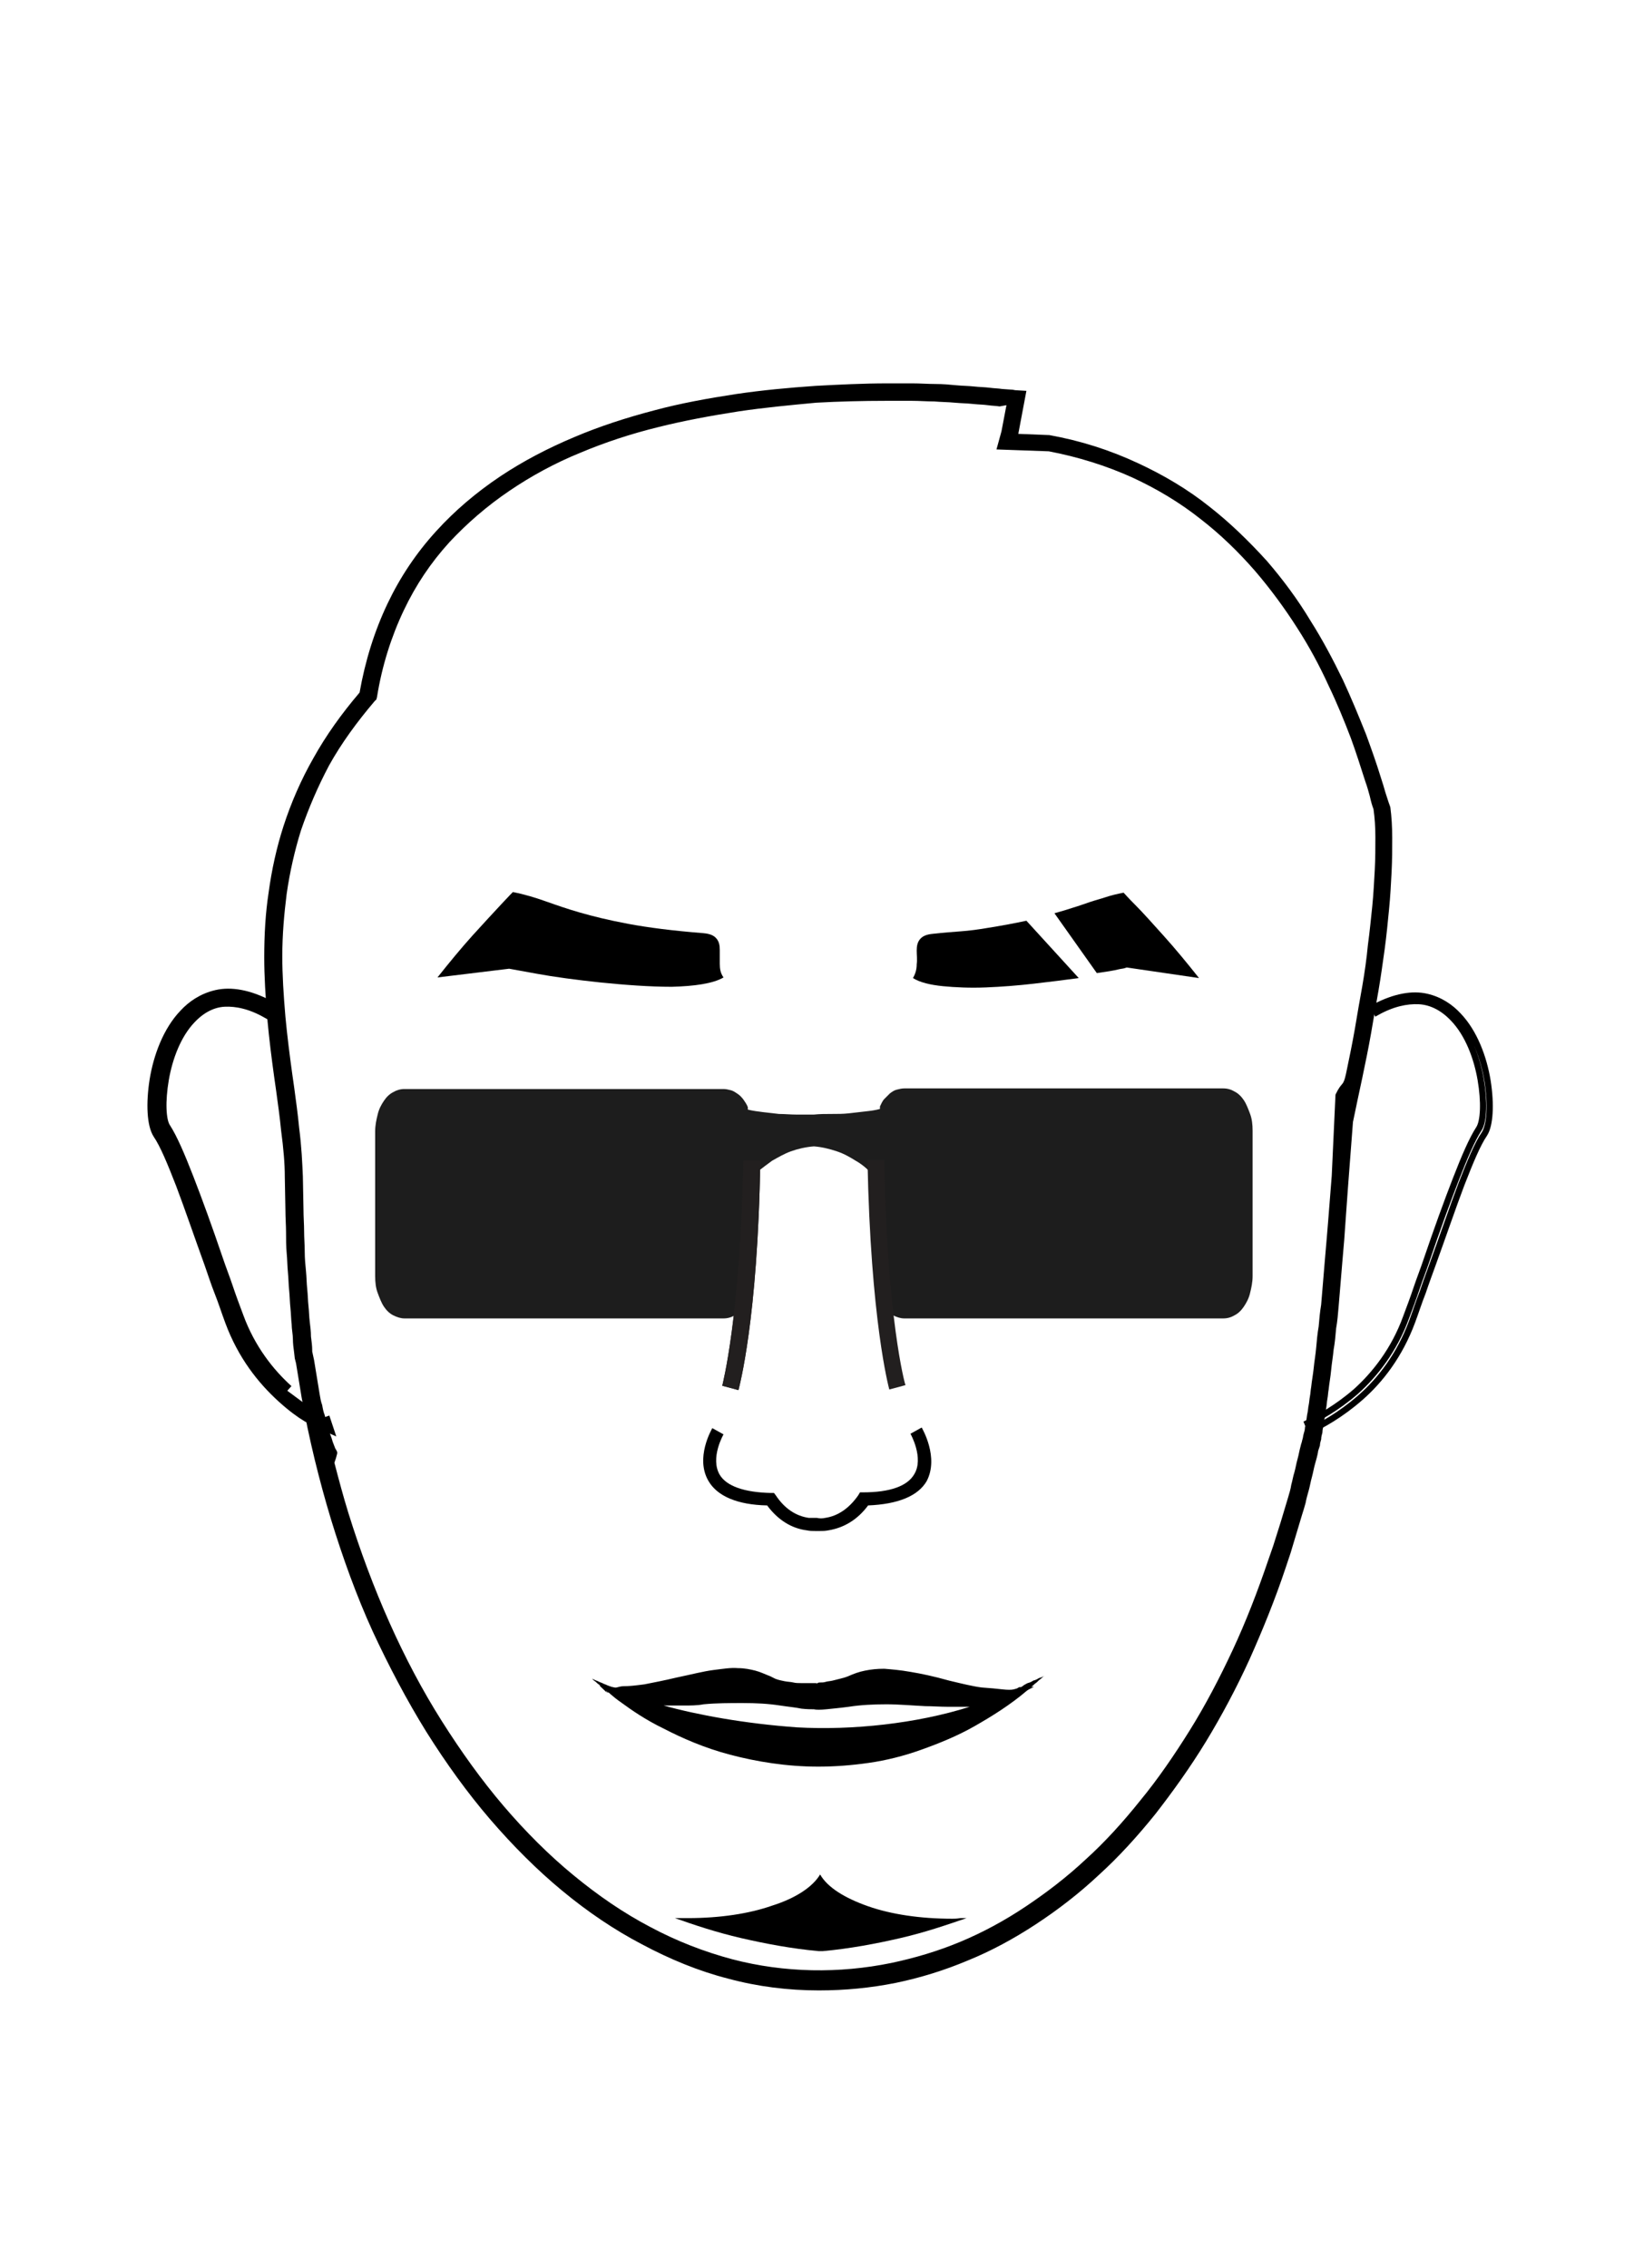 <?xml version="1.0" encoding="utf-8"?>
<!-- Generator: Adobe Illustrator 26.3.1, SVG Export Plug-In . SVG Version: 6.00 Build 0)  -->
<svg version="1.1" id="Layer_2_00000033332031843231830510000014287945333972761246_"
	 xmlns="http://www.w3.org/2000/svg" xmlns:xlink="http://www.w3.org/1999/xlink" x="0px" y="0px" viewBox="0 0 262.2 363.8"
	 style="enable-background:new 0 0 262.2 363.8;" xml:space="preserve">
<style type="text/css">
	.st0{fill:#1D1D1D;}
	.st1{fill:#221F1F;}
	.st2{stroke:#000000;stroke-width:2;stroke-miterlimit:10;}
	.st3{fill:none;stroke:#000000;stroke-miterlimit:10;}
	.st4{stroke:#000000;stroke-miterlimit:10;}
</style>
<path d="M81.7,155.4c0,0,1.7,0.3,4.4,0.8c2.7,0.5,6.4,1,10.2,1.4c3.9,0.4,8,0.7,11.5,0.7c3.6-0.1,6.6-0.5,8.3-1.5
	c-0.5-0.7-0.6-1.4-0.6-2.2s0-1.5,0-2.2s-0.1-1.3-0.5-1.8s-1-0.8-2.1-0.9c-5-0.4-8.9-0.9-12.1-1.5s-5.6-1.2-7.7-1.8s-3.8-1.2-5.5-1.8
	s-3.3-1.1-5.3-1.5c0,0-0.7,0.7-1.9,2c-1.2,1.3-2.8,3-4.6,5c-1.8,2-3.7,4.3-5.6,6.7"/>
<g>
	<path d="M149.7,149.8c-1.1,0.1-1.7,0.4-2.1,0.9c-0.4,0.5-0.5,1.1-0.5,1.8s0.1,1.4,0,2.2c0,0.8-0.2,1.5-0.6,2.2
		c1.1,0.7,2.8,1.1,4.8,1.3s4.4,0.3,6.9,0.2s5.1-0.3,7.7-0.6c2.6-0.3,5-0.6,7.2-0.9l-2.1-2.3l-2.1-2.3l-2.1-2.3l-2.1-2.3
		c-0.9,0.2-1.9,0.4-3,0.6s-2.2,0.4-3.5,0.6c-1.2,0.2-2.6,0.4-4,0.5C153,149.5,151.4,149.6,149.7,149.8L149.7,149.8L149.7,149.8
		L149.7,149.8L149.7,149.8z"/>
	<path d="M192.4,156.9c-1.9-2.4-3.8-4.7-5.6-6.7s-3.4-3.8-4.6-5s-1.9-2-1.9-2c-1,0.2-1.9,0.4-2.8,0.7c-0.9,0.3-1.7,0.5-2.6,0.8
		c-0.9,0.3-1.7,0.6-2.7,0.9c-0.9,0.3-1.9,0.6-3,0.9l1.7,2.4l1.7,2.4l1.7,2.4l1.7,2.4c0.7-0.1,1.4-0.2,2-0.3s1.1-0.2,1.5-0.3
		s0.7-0.1,1-0.2c0.3-0.1,0.3-0.1,0.3-0.1"/>
</g>
<path d="M147.9,229L147.9,229l-1.8,1c0,0,2.2,3.9,0.6,6.5c-1.1,1.9-3.9,2.9-8.2,2.9H138l-0.3,0.5c-1.4,2-3.2,3.3-5.3,3.6
	c-0.4,0.1-0.9,0.1-1.3,0c-0.5,0-0.9,0-1.3,0c-2.1-0.3-3.9-1.5-5.3-3.6l-0.3-0.4h-0.5c-4.3-0.1-7.1-1.1-8.2-2.9
	c-1.6-2.7,0.6-6.5,0.6-6.5l-1.8-1c-0.1,0.2-2.8,4.8-0.6,8.5c1.4,2.4,4.6,3.8,9.4,3.9c1.7,2.3,3.9,3.7,6.4,4c0.4,0.1,0.9,0.1,1.4,0.1
	c0.1,0,0.2,0,0.3,0s0.2,0,0.3,0c0.5,0,0.9,0,1.4-0.1c2.5-0.4,4.7-1.7,6.4-4c4.8-0.2,8-1.5,9.4-3.9C150.7,233.8,148,229.2,147.9,229z
	"/>
<path class="st0" d="M196.3,174.6h-12.8h-12.8h-12.8h-12.8c-0.4,0-0.8,0.1-1.2,0.2c-0.4,0.1-0.7,0.3-1.1,0.6
	c-0.3,0.3-0.6,0.6-0.9,0.9s-0.5,0.8-0.7,1.2v0.1v0.1v0.1v0.1c-0.7,0.2-1.5,0.3-2.4,0.4c-0.8,0.1-1.7,0.2-2.6,0.3
	c-0.9,0.1-1.8,0.1-2.8,0.1c-0.9,0-1.9,0-2.8,0.1c-0.9,0-1.9,0-2.8,0s-1.9-0.1-2.8-0.1c-0.9-0.1-1.8-0.2-2.6-0.3
	c-0.8-0.1-1.6-0.2-2.4-0.4v-0.1v-0.1v-0.1v-0.1l0,0l0,0l0,0l0,0c-0.2-0.5-0.5-0.9-0.7-1.2c-0.3-0.4-0.6-0.7-0.9-0.9
	s-0.7-0.5-1.1-0.6s-0.8-0.2-1.2-0.2h-12.9H90.5H77.7H64.9c-0.7,0-1.3,0.2-1.8,0.5c-0.6,0.3-1.1,0.8-1.5,1.4c-0.4,0.6-0.8,1.3-1,2.2
	c-0.2,0.8-0.4,1.7-0.4,2.7v5.8v5.8v5.8v5.8c0,1,0.1,1.9,0.4,2.7s0.6,1.6,1,2.2c0.4,0.6,0.9,1.1,1.5,1.4c0.6,0.3,1.2,0.5,1.8,0.5
	h12.8h12.8h12.8h12.8c0.7,0,1.3-0.2,1.8-0.5c0.6-0.3,1.1-0.8,1.5-1.4c0.4-0.6,0.8-1.3,1-2.2s0.4-1.7,0.4-2.7v-4.2v-4.2v-4.2v-4.2
	c0.1,0.1,0.1,0.2,0.2,0.2s0.1,0.1,0.1,0.2s0.1,0.1,0.1,0.1l0,0c0,0,0.3-0.3,0.7-0.7c0.5-0.4,1.2-0.9,2-1.5c0.9-0.5,1.9-1.1,3-1.5
	c1.1-0.4,2.4-0.7,3.7-0.8l0,0l0,0l0,0l0,0c1.3,0.1,2.5,0.4,3.7,0.8c1.2,0.4,2.2,1,3,1.5c0.9,0.5,1.6,1.1,2,1.5s0.7,0.7,0.7,0.7l0,0
	c0,0,0-0.1,0.1-0.1s0.1-0.1,0.1-0.2c0-0.1,0.1-0.1,0.2-0.2v4.2v4.2v4.2v4.2c0,1,0.1,1.9,0.4,2.7c0.2,0.8,0.6,1.6,1,2.2
	c0.4,0.6,0.9,1.1,1.5,1.4c0.6,0.3,1.2,0.5,1.8,0.5h12.8h12.8h12.8h12.8c0.7,0,1.3-0.2,1.8-0.5c0.6-0.3,1.1-0.8,1.5-1.4
	c0.4-0.6,0.8-1.3,1-2.2c0.2-0.8,0.4-1.7,0.4-2.7v-5.8v-5.8v-5.9v-5.8c0-1-0.1-1.9-0.4-2.7c-0.3-0.8-0.6-1.6-1-2.2
	c-0.4-0.6-0.9-1.1-1.5-1.4C197.6,174.8,197,174.6,196.3,174.6z"/>
<path class="st1" d="M122,186.2c-0.4,25.6-3.4,36.3-3.5,36.8l0,0l-2.6-0.7c0-0.1,2.9-10.9,3.4-36.1"/>
<path class="st1" d="M122,186.2c-0.4,25.6-3.4,36.3-3.5,36.8l0,0l-2.6-0.7c0-0.1,2.9-10.9,3.4-36.1"/>
<path class="st1" d="M141.9,186.1c0.4,25.2,3.3,36,3.4,36.1l-2.6,0.7l0,0c-0.1-0.4-3-11.1-3.5-36.8"/>
<g>
	<path d="M47.4,218.6l-0.1-0.5 M47.3,217.9l-0.1-0.9c-0.1-0.7-0.2-1.5-0.2-2.2s-0.2-1.6-0.2-2.4c-0.1-0.8-0.1-1.7-0.2-2.6
		c-0.1-0.9-0.1-1.8-0.2-2.8c-0.1-0.9-0.1-1.9-0.2-2.9c-0.1-1-0.1-2.1-0.2-3.1c-0.1-1.1-0.1-2.2-0.1-3.3s-0.1-2.3-0.1-3.6l-0.1-5.3
		c0-2.1-0.2-4.5-0.6-7.5c-0.2-2.1-0.5-4.2-0.8-6.4l-0.3-2.1c-0.4-2.9-0.8-6-1.1-9.3c-0.3-3.6-0.5-6.9-0.5-9.9
		c0-3.7,0.2-7.1,0.7-10.4c0.5-3.7,1.3-7.3,2.4-10.7c1.2-3.7,2.8-7.4,4.8-10.9c2-3.6,4.5-7.1,7.4-10.5c0.9-5.1,2.4-9.9,4.5-14.3
		c2-4.2,4.6-8.1,7.8-11.6c2.9-3.2,6.4-6.2,10.3-8.8c3.6-2.4,7.6-4.5,11.9-6.3c4-1.7,8.3-3.1,12.9-4.3c4.1-1.1,8.5-1.9,13.1-2.6
		c4.1-0.6,8.3-1,12.7-1.3c3.7-0.2,7.6-0.4,11.5-0.4c1.4,0,2.7,0,4,0s2.5,0.1,3.7,0.1s2.3,0.1,3.3,0.2c1,0.1,2,0.1,2.9,0.2
		c0.9,0.1,1.7,0.1,2.5,0.2c0.7,0.1,1.4,0.1,2,0.2l1.4,0.1c0.4,0,0.6,0.1,0.8,0.1l1.7,0.1l-1.3,6.9l5,0.2c5,0.9,9.7,2.4,14.2,4.5
		c4.1,1.9,8,4.2,11.5,7c3.2,2.5,6.3,5.5,9.2,8.7c2.5,2.9,4.9,6.1,7,9.6c1.9,3,3.6,6.2,5.2,9.5c1.3,2.8,2.5,5.7,3.7,8.7
		c0.8,2.2,1.6,4.4,2.4,7c0.3,0.9,0.5,1.6,0.7,2.3c0.3,0.9,0.5,1.6,0.7,2.1l0.1,0.3c0.2,1.5,0.3,3.2,0.3,4.9s0,3.5-0.1,5.5
		c-0.1,1.9-0.2,3.9-0.4,5.9s-0.4,4.2-0.7,6.4c-0.3,2.1-0.6,4.4-1,6.7c-0.4,2.2-0.8,4.6-1.2,6.9s-0.9,4.7-1.4,7.1
		c-0.5,2.3-1,4.7-1.5,7.1l-0.8,10.5c-0.1,1.1-0.5,7.2-0.6,8.4s-0.2,2.4-0.3,3.5c-0.1,1.2-0.2,2.4-0.3,3.6c-0.1,1.2-0.2,2.4-0.3,3.6
		c-0.1,1.2-0.2,2.4-0.4,3.5c-0.1,1.2-0.2,2.3-0.4,3.4c-0.1,1.1-0.3,2.2-0.4,3.3c-0.1,1.1-0.3,2.1-0.4,3.1c-0.1,0.5-0.1,1-0.2,1.5
		c-0.1,0.5-0.1,1-0.2,1.5c-0.1,0.5-0.1,0.9-0.2,1.4c-0.1,0.4-0.2,0.9-0.2,1.3c-0.1,0.4-0.2,0.8-0.2,1.2c-0.1,0.4-0.2,0.7-0.2,1.1
		c-0.1,0.3-0.2,0.7-0.2,1c-0.1,0.3-0.2,0.6-0.3,0.9v0.1c-0.1,0.6-0.3,1.3-0.5,2s-0.3,1.4-0.5,2.1c-0.2,0.7-0.3,1.4-0.5,2.1
		c-0.2,0.7-0.4,1.4-0.5,2c-0.2,0.7-0.4,1.4-0.6,2c-0.2,0.7-0.4,1.3-0.6,2c-0.2,0.7-0.4,1.3-0.6,2c-0.2,0.7-0.4,1.3-0.6,2l-0.8,2.4
		c-1.7,5.1-3.7,10-5.8,14.7c-2.1,4.6-4.5,9.1-7,13.2s-5.3,8-8.1,11.6c-2.9,3.6-5.9,6.9-9.1,9.8c-3.2,3-6.6,5.6-10.1,7.9
		s-7.2,4.3-10.9,5.8c-3.8,1.6-7.7,2.8-11.6,3.6c-4,0.8-8.1,1.2-12.3,1.2c-4.9,0-9.8-0.6-14.6-1.9c-4.7-1.2-9.3-3.1-13.8-5.5
		c-4.4-2.3-8.7-5.2-12.8-8.6c-4-3.3-7.9-7.2-11.6-11.5c-3.6-4.2-7-8.9-10.2-14c-3.1-5-6-10.5-8.6-16.1c-2.6-5.7-4.8-11.8-6.7-18
		c-1.9-6.3-3.5-12.8-4.7-19.5l0,0l-0.9-5.5 M50.4,218.2l0.9,5.5c0.1,0.6,0.2,1.2,0.4,1.7c0.1,0.6,0.2,1.1,0.4,1.6
		c0.1,0.5,0.3,1,0.4,1.5c0.1,0.5,0.3,0.9,0.4,1.3c0.1,0.4,0.3,0.8,0.4,1.2c0.1,0.4,0.3,0.8,0.4,1.1c0.1,0.4,0.5,0.7,0.4,1.1
		c-0.4,1.6-0.5,1.3-0.4,1.6l0,0c0.7,2.7,1.4,5.3,2.2,7.9c1.9,6.1,4.1,12,6.6,17.6c2.5,5.6,5.3,10.9,8.4,15.8s6.4,9.5,9.9,13.6
		s7.3,7.9,11.2,11.1c4,3.3,8.1,6.1,12.3,8.3c4.3,2.3,8.7,4,13.2,5.2c8.4,2.2,17.2,2.3,25.5,0.6c3.8-0.8,7.5-1.9,11.1-3.4
		s7.1-3.4,10.4-5.6c3.3-2.2,6.6-4.7,9.7-7.6c3.1-2.8,6-6,8.8-9.5c2.8-3.4,5.4-7.2,7.9-11.2s4.8-8.4,6.9-12.9c2.1-4.5,4-9.4,5.7-14.4
		l0.8-2.3c0.2-0.6,0.4-1.3,0.6-1.9c0.2-0.6,0.4-1.3,0.6-1.9c0.2-0.7,0.4-1.3,0.6-2c0.2-0.7,0.4-1.3,0.6-2c0.2-0.7,0.4-1.3,0.5-2
		c0.2-0.7,0.3-1.4,0.5-2c0.2-0.7,0.3-1.4,0.5-2.1c0.2-0.7,0.3-1.4,0.5-2.1l0.1-0.4c0.1-0.2,0.1-0.4,0.2-0.7c0.1-0.3,0.1-0.6,0.2-0.9
		c0.1-0.3,0.2-0.7,0.2-1c0.1-0.4,0.1-0.7,0.2-1.1c0.1-0.4,0.1-0.8,0.2-1.2c0.1-0.4,0.1-0.9,0.2-1.3c0.1-0.5,0.1-0.9,0.2-1.4
		c0.1-0.5,0.1-1,0.2-1.5c0.1-1,0.3-2,0.4-3c0.1-1.1,0.3-2.1,0.4-3.3c0.1-1.1,0.2-2.3,0.4-3.4c0.1-1.2,0.2-2.3,0.4-3.5
		c0.1-1.2,0.2-2.4,0.3-3.6c0.1-1.2,0.2-2.4,0.3-3.6c0.1-1.2,0.2-2.4,0.3-3.5c0.1-1.2,0.2-2.3,0.8-10l0.6-13c1.1-2.3,1.2-1.1,1.7-3.4
		c0.5-2.4,1-4.8,1.4-7.1c0.4-2.4,0.8-4.7,1.2-6.9c0.4-2.3,0.7-4.5,0.9-6.6c0.3-2.2,0.5-4.3,0.7-6.2c0.2-2,0.3-4,0.4-5.8
		c0.1-1.9,0.1-3.6,0.1-5.3c0-1.6-0.1-3.1-0.3-4.5c-0.2-0.5-0.4-1.2-0.6-2.1c-0.2-0.7-0.4-1.5-0.7-2.3c-0.8-2.5-1.5-4.7-2.3-6.9
		c-1.1-2.9-2.3-5.8-3.6-8.5c-1.5-3.3-3.2-6.4-5-9.2c-2.1-3.3-4.4-6.4-6.8-9.2c-2.7-3.1-5.6-5.9-8.7-8.3c-3.4-2.7-7.1-4.9-11-6.7
		c-4.2-1.9-8.7-3.3-13.4-4.2l-8.4-0.3l0.8-2.9l0.8-4.2l-1.1,0.2c-0.6-0.1-1.2-0.1-1.9-0.2s-1.5-0.1-2.4-0.2s-1.8-0.1-2.9-0.2
		c-1-0.1-2.1-0.1-3.3-0.2c-1.2,0-2.4-0.1-3.6-0.1c-1.3,0-2.6,0-4,0c-3.8,0-7.7,0.1-11.3,0.3c-4.3,0.4-8.5,0.8-12.5,1.4
		c-4.5,0.7-8.8,1.5-12.8,2.5c-4.5,1.1-8.7,2.5-12.5,4.1c-4.2,1.7-8,3.8-11.4,6.1c-3.7,2.5-6.9,5.3-9.7,8.3c-3,3.3-5.4,6.9-7.3,10.9
		c-2,4.2-3.5,8.9-4.3,13.9l-0.1,0.4l-0.3,0.3c-2.8,3.3-5.3,6.7-7.3,10.3c-1.8,3.4-3.3,6.9-4.5,10.4c-1,3.2-1.8,6.7-2.3,10.2
		c-0.4,3.2-0.7,6.5-0.7,10c0,3,0.2,6.2,0.5,9.7c0.3,3.2,0.7,6.3,1.1,9.2l0.3,2.1c0.3,2.2,0.6,4.4,0.8,6.5c0.4,3.1,0.5,5.6,0.6,7.8
		l0.1,5.3c0,1.2,0.1,2.4,0.1,3.5s0.1,2.2,0.1,3.3s0.1,2.1,0.2,3.1c0.1,1,0.1,2,0.2,2.9c0.1,0.9,0.1,1.8,0.2,2.7
		c0.1,0.9,0.1,1.7,0.2,2.5c0.1,0.8,0.2,1.6,0.2,2.4c0.1,0.8,0.2,1.5,0.2,2.2v0.2 M50.2,217l0.1,1"/>
</g>
<g>
	<path class="st2" d="M51.9,227.4l0.4,1.2c-1.8-0.8-3.7-1.6-6.9-4.5s-6.3-6.8-8.3-12.2c-0.6-1.6-1.1-3.2-1.7-4.7
		c-0.6-1.5-1.1-3.1-1.6-4.5c-1.7-4.7-3.2-9.1-4.6-12.8c-1.4-3.6-2.6-6.5-3.7-8.1c-0.9-1.4-1.1-4.7-0.5-8.5c0.6-3.7,2.1-7.8,4.7-10.5
		c1.2-1.3,2.9-2.5,5.1-3s5-0.1,8.4,1.7l-0.2,0.4l-0.2,0.4c-2.5-1.4-4.8-1.9-6.8-1.8c-2,0.1-3.9,1.1-5.5,2.8
		c-2.4,2.5-3.8,6.3-4.4,9.8s-0.5,6.7,0.3,7.9c1.1,1.7,2.3,4.5,3.7,8.1c1.4,3.6,3,8,4.7,13c0.5,1.5,1.1,3,1.6,4.5s1.1,3.1,1.7,4.7
		c1.9,5.2,5,9.1,8,11.8"/>
</g>
<path class="st3" d="M238.7,173.4c-0.6-3.7-2.1-7.8-4.7-10.5c-1.2-1.3-2.9-2.5-5.1-3s-5-0.1-8.4,1.7l0.2,0.4l0.2,0.4
	c2.5-1.4,4.8-1.9,6.8-1.8c2,0.1,3.9,1.1,5.5,2.8c2.4,2.5,3.8,6.3,4.4,9.8c0.6,3.5,0.5,6.7-0.3,7.9c-1.1,1.7-2.3,4.5-3.7,8.1
	s-3,8-4.7,13c-0.5,1.5-1.1,3-1.6,4.5s-1.1,3.1-1.7,4.7c-1.9,5.2-5,9.1-8,11.8c-3.1,2.7-6.1,4.3-7.8,5.1l0.2,0.5l0.2,0.7
	c1.8-0.8,4.9-2.5,8.1-5.3s6.3-6.8,8.3-12.2c0.6-1.6,1.1-3.2,1.7-4.7c0.5-1.5,1.1-3.1,1.6-4.5c1.7-4.7,3.2-9.1,4.6-12.8
	c1.4-3.6,2.6-6.5,3.7-8.1C239.1,180.5,239.3,177.2,238.7,173.4z"/>
<path d="M152.8,307.8c-5.1,0-9.8-0.7-13.5-2s-6.5-3-7.7-5.1l0,0l0,0l0,0l0,0l0,0l0,0c-1.2,2-3.9,3.8-7.7,5c-3.7,1.3-8.4,2-13.5,2
	c-0.4,0-0.7,0-1.1,0s-0.7,0-1,0c3.1,1.1,6.7,2.3,10.6,3.2s8.1,1.7,12.5,2.1h0.3h0.3c4.4-0.4,8.6-1.2,12.5-2.1s7.4-2.1,10.6-3.2
	c-0.3,0-0.7,0-1,0C153.5,307.8,153.2,307.8,152.8,307.8L152.8,307.8L152.8,307.8z"/>
<g>
	<g>
		<path class="st4" d="M97.6,271c-0.1,0-0.1,0-0.2-0.1C97.4,270.9,97.5,270.9,97.6,271z"/>
		<path d="M163.8,270.7L163.8,270.7c-0.1,0-0.1,0-0.2,0.1c-0.1,0.1-0.1,0-0.1,0h-0.1l0,0l0,0l0,0l0,0c-0.1,0-0.3,0.1-0.7,0.2
			s-1,0.1-1.9,0c-0.8-0.1-1.9-0.2-3.3-0.3c-1.5-0.2-3.1-0.6-5.2-1.1c-2.5-0.7-4.4-1.1-6.2-1.4c-1.7-0.3-3-0.4-4.2-0.5
			c-1.2,0-2.1,0.1-3.1,0.3c-1,0.2-1.8,0.5-2.7,0.9c-0.5,0.2-0.9,0.3-1.3,0.4c-0.4,0.1-0.8,0.2-1.2,0.3c-0.4,0.1-0.8,0.1-1.1,0.2
			s-0.6,0.1-0.9,0.1c-0.1,0-0.3,0-0.4,0.1c-0.1,0.1-0.2,0-0.3,0s-0.2,0-0.2,0s-0.1,0-0.2,0s-0.1,0-0.2,0c-0.1,0-0.1,0-0.2,0
			s-0.2,0-0.3,0s-0.2,0-0.3,0c-0.3,0-0.6,0-1,0s-0.8,0-1.2-0.1s-0.9-0.1-1.4-0.2s-1-0.2-1.5-0.4c-0.1,0-0.1-0.1-0.2-0.1
			s-0.1-0.1-0.2-0.1s-0.1-0.1-0.2-0.1s-0.1-0.1-0.2-0.1c-0.8-0.3-1.6-0.7-2.4-0.9c-0.8-0.2-1.7-0.4-2.8-0.4
			c-1.1-0.1-2.3,0.1-3.9,0.3c-1.6,0.2-3.5,0.7-5.9,1.2c-2.1,0.5-3.7,0.8-5.2,1.1c-1.5,0.2-2.5,0.3-3.3,0.3s-1.1,0.3-1.5,0.2
			c-0.4-0.1-0.6-0.1-0.7-0.2l0,0l0,0l0,0l0,0c0,0,0,0-0.1,0s0,0,0,0l0,0l0,0c-0.3-0.1-0.4-0.2-0.7-0.3c-0.3-0.1-0.4-0.2-0.7-0.3
			c-0.3-0.1-0.4-0.2-0.7-0.3c-0.3-0.1-0.4-0.2-0.7-0.3c0.2,0.2,0.3,0.3,0.6,0.5c0.2,0.2,0.3,0.3,0.6,0.5c0.2,0.2,0.3,0.3,0.6,0.5
			c0.2,0.2,0.3,0.3,0.6,0.5c0.1,0,0.8,0.8,2.4,1.9c1.5,1.1,3.8,2.7,6.7,4.1c2.9,1.5,6.5,3.1,10.7,4.2s9,1.9,14.1,1.9
			c2.6,0,5.3-0.2,8.1-0.6s5.6-1.1,8.4-2.1s5.8-2.2,8.6-3.8c2.8-1.6,5.7-3.4,8.4-5.7c0.3-0.2,0.4-0.4,0.7-0.6s0.4-0.4,0.7-0.6
			s0.4-0.4,0.7-0.6s0.4-0.4,0.7-0.6c-0.3,0.2-0.5,0.3-0.9,0.4c-0.3,0.2-0.5,0.3-0.9,0.4c-0.3,0.2-0.5,0.3-0.9,0.4
			C164.3,270.3,164.2,270.4,163.8,270.7z M106.5,273.6c1,0,2.2,0,3.2,0s2.2,0,3.2-0.2c2.1-0.2,4.2-0.2,6.3-0.2s4.1,0.1,6,0.4
			c1.3,0.2,2.5,0.3,3.4,0.5c0.9,0.1,1.5,0.1,2,0.1c0.4,0.1,1,0.1,2,0c0.9-0.1,2.1-0.2,3.6-0.4c1.9-0.3,4-0.4,6-0.4
			c2.1,0,4.2,0.2,6.3,0.3c1.1,0,2.4,0.1,3.6,0.1s2.4,0,3.5,0c-8.5,2.7-18.9,3.8-27.7,3.3C119.5,276.5,111.9,275.1,106.5,273.6z"/>
		<path class="st4" d="M163.6,271.2l0.2-0.1C163.7,271.1,163.6,271.2,163.6,271.2z"/>
	</g>
</g>
<path class="st3" d="M0,324.6"/>
<path class="st3" d="M770.6,279.2"/>
</svg>
